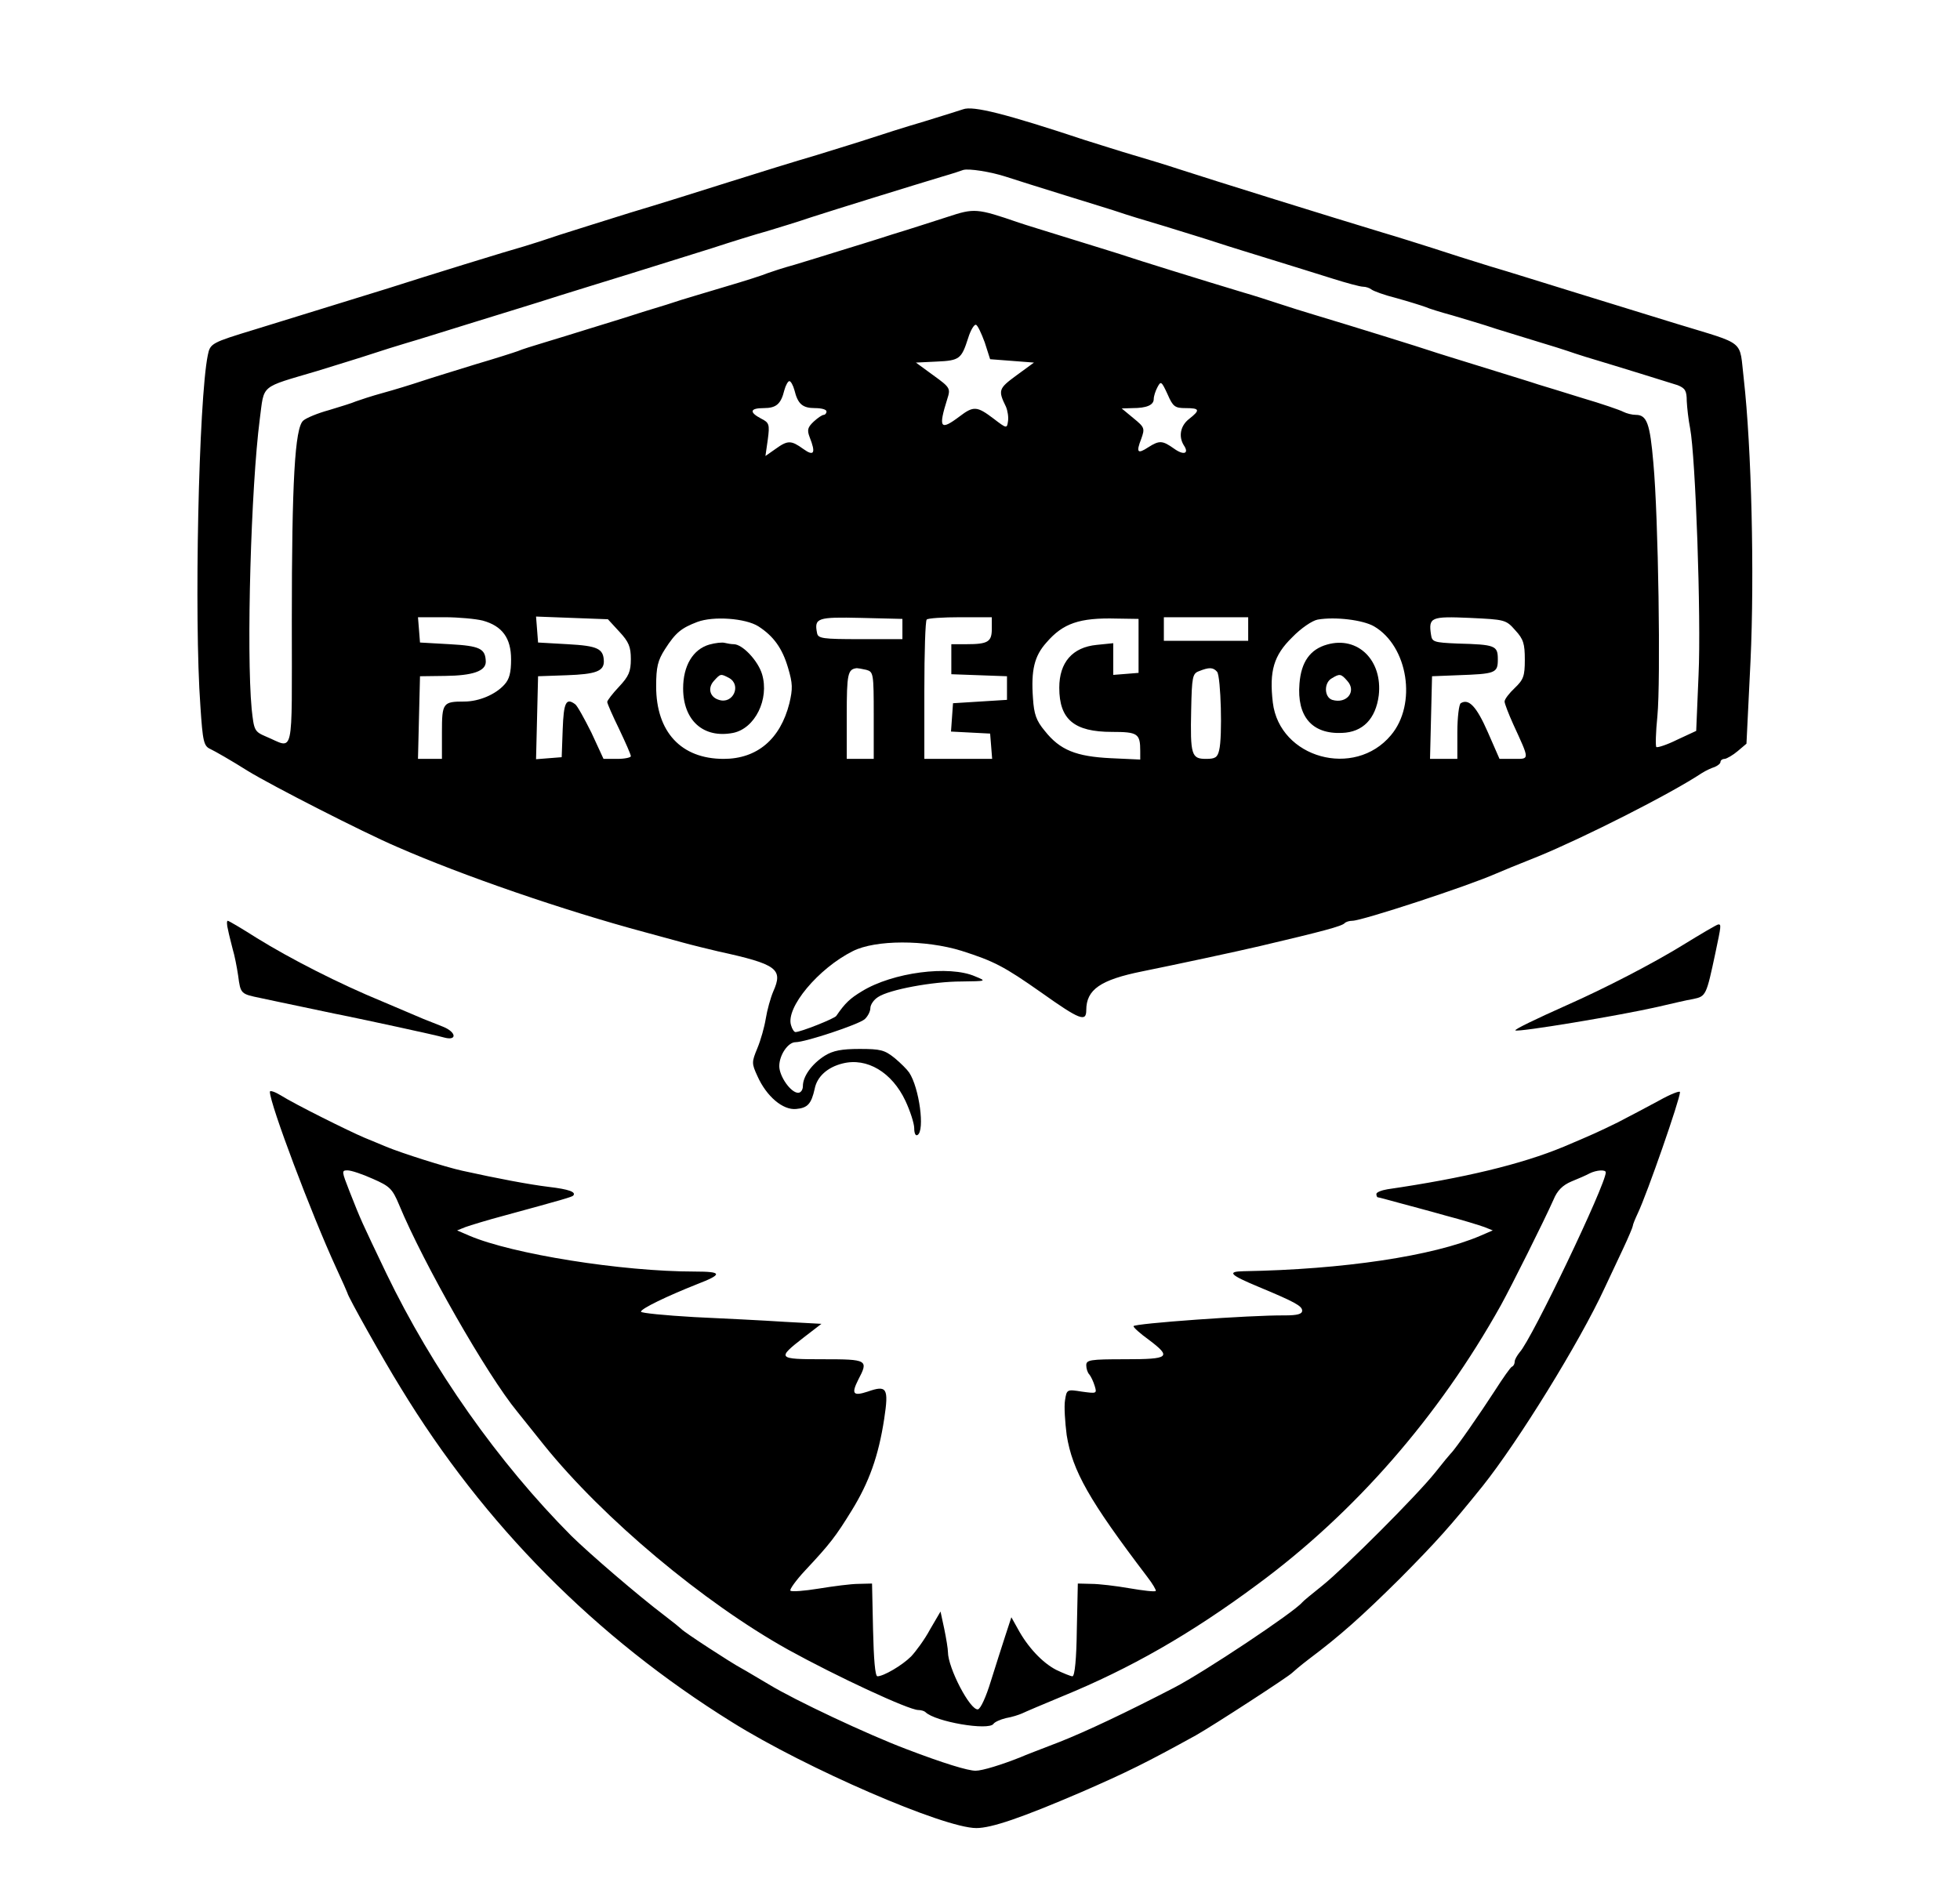 <?xml version="1.0" standalone="no"?>
<!DOCTYPE svg PUBLIC "-//W3C//DTD SVG 20010904//EN"
 "http://www.w3.org/TR/2001/REC-SVG-20010904/DTD/svg10.dtd">
<svg version="1.0" xmlns="http://www.w3.org/2000/svg"
 width="581pt" height="558pt" viewBox="0 0 581 558"
 preserveAspectRatio="xMidYMid meet">

<g transform="translate(0,558) scale(0.1,-0.1)"
fill="#000000" stroke="none">
<path d="M2855 5256 c-5 -2 -57 -18 -115 -36 -58 -17 -130 -40 -160 -50 -30
-10 -102 -32 -160 -50 -58 -17 -175 -53 -260 -80 -85 -27 -216 -68 -290 -90
-74 -23 -169 -53 -210 -66 -41 -14 -88 -29 -105 -34 -47 -13 -290 -88 -405
-125 -116 -36 -272 -84 -395 -122 -128 -39 -132 -41 -139 -76 -27 -132 -41
-779 -22 -1040 7 -107 10 -119 30 -128 11 -5 62 -34 111 -65 72 -44 340 -181
440 -224 196 -86 495 -189 737 -254 32 -9 82 -22 110 -30 29 -8 78 -20 108
-27 174 -38 192 -52 162 -119 -8 -19 -18 -55 -22 -80 -4 -25 -15 -64 -25 -88
-17 -41 -17 -45 0 -82 27 -61 76 -102 115 -98 34 3 45 15 55 60 7 36 38 64 83
75 72 18 146 -26 186 -111 14 -30 26 -67 26 -81 0 -15 4 -24 10 -20 22 13 5
140 -25 185 -6 9 -25 28 -43 43 -30 24 -42 27 -104 27 -53 0 -79 -5 -103 -20
-38 -24 -65 -61 -65 -90 0 -11 -6 -20 -14 -20 -22 0 -56 49 -56 79 0 33 26 71
48 71 29 0 186 52 205 68 9 8 17 23 17 33 0 10 10 25 23 33 33 22 162 46 247
46 75 1 75 1 41 15 -77 34 -245 12 -336 -44 -35 -21 -50 -35 -76 -73 -5 -8
-106 -48 -121 -48 -4 0 -10 9 -13 20 -17 52 81 169 183 220 67 34 215 34 322
1 97 -31 126 -46 237 -124 114 -81 133 -88 133 -52 0 61 42 90 166 115 99 20
281 59 349 75 187 44 243 59 251 68 4 4 14 7 23 7 28 0 340 102 426 140 11 5
67 28 125 51 134 55 390 184 485 247 11 7 28 15 38 18 9 4 17 10 17 15 0 5 6
9 13 9 6 1 24 11 38 23 l26 22 12 245 c12 258 3 634 -20 837 -14 118 10 99
-199 163 -74 23 -207 64 -295 91 -88 27 -205 64 -260 80 -55 17 -131 41 -170
54 -38 12 -104 33 -145 45 -146 44 -509 157 -610 190 -30 10 -89 28 -130 40
-41 12 -106 33 -145 45 -235 78 -331 102 -360 91z m127 -200 c24 -8 104 -33
178 -56 74 -23 146 -45 160 -50 14 -5 72 -23 130 -40 58 -18 130 -40 160 -50
30 -10 102 -32 160 -50 58 -18 139 -43 180 -56 41 -13 82 -24 90 -24 9 0 20
-4 25 -8 6 -5 39 -17 75 -26 36 -10 74 -22 85 -26 11 -5 47 -16 80 -25 33 -10
92 -27 130 -40 39 -12 97 -30 130 -40 33 -10 69 -21 80 -25 11 -4 36 -12 55
-18 100 -30 248 -76 273 -84 22 -9 27 -16 27 -47 1 -20 5 -56 10 -81 16 -84
33 -560 25 -731 l-7 -166 -56 -26 c-30 -15 -58 -24 -62 -22 -3 2 -2 43 3 92
10 104 3 589 -12 751 -10 116 -19 142 -52 142 -11 0 -27 4 -37 9 -9 5 -64 24
-122 41 -58 18 -116 36 -130 40 -14 5 -86 27 -160 50 -74 23 -146 45 -160 50
-23 8 -225 71 -345 107 -27 8 -75 23 -105 33 -30 10 -77 25 -105 33 -120 36
-322 99 -345 107 -14 5 -86 27 -160 50 -74 23 -146 45 -160 50 -125 43 -132
43 -211 17 -41 -13 -114 -37 -164 -52 -49 -16 -121 -38 -160 -50 -38 -12 -97
-30 -130 -40 -33 -9 -69 -21 -80 -25 -11 -5 -67 -23 -125 -40 -58 -17 -116
-35 -130 -39 -14 -5 -65 -21 -115 -36 -49 -16 -121 -38 -160 -50 -38 -12 -97
-30 -130 -40 -33 -10 -69 -21 -80 -26 -11 -4 -67 -22 -125 -39 -58 -18 -130
-40 -160 -50 -30 -10 -82 -26 -115 -35 -33 -9 -69 -21 -80 -25 -11 -5 -47 -16
-80 -26 -33 -9 -67 -23 -76 -31 -25 -21 -34 -181 -34 -595 0 -415 8 -377 -76
-342 -35 15 -36 18 -43 82 -16 172 -2 658 24 859 14 105 -2 92 170 143 58 18
130 40 160 50 30 10 78 25 105 33 28 8 111 34 185 57 74 23 149 46 165 51 17
5 64 20 105 33 41 13 136 42 210 65 74 23 182 57 240 75 58 19 132 42 165 51
33 10 92 28 130 41 71 23 297 93 390 121 28 8 55 17 60 19 16 5 81 -5 127 -20z
m-63 -491 l16 -50 65 -5 65 -5 -52 -38 c-53 -39 -55 -44 -31 -93 5 -12 8 -31
6 -43 -3 -22 -4 -22 -43 8 -49 37 -59 38 -101 6 -57 -43 -63 -34 -36 52 10 31
9 34 -41 70 l-52 38 62 3 c68 3 73 8 93 70 7 23 18 41 23 39 5 -1 16 -25 26
-52z m-564 -142 c10 -41 24 -53 61 -53 19 0 34 -4 34 -10 0 -5 -4 -10 -8 -10
-5 0 -18 -9 -30 -20 -18 -17 -20 -25 -12 -46 19 -48 13 -58 -19 -35 -36 26
-46 26 -82 0 l-30 -21 7 49 c6 45 4 50 -20 62 -36 19 -33 31 8 31 37 0 51 12
61 53 4 15 11 27 15 27 4 0 11 -12 15 -27z m1160 -53 c42 0 43 -6 10 -32 -26
-20 -32 -52 -16 -78 17 -25 0 -31 -29 -10 -34 24 -43 25 -76 4 -32 -21 -37
-16 -21 25 11 31 10 34 -23 61 l-35 29 32 1 c42 0 63 9 63 27 0 8 5 24 11 35
10 19 12 18 30 -21 16 -37 22 -41 54 -41z m-2084 -630 c58 -16 84 -52 84 -115
0 -39 -5 -59 -20 -75 -26 -29 -75 -50 -119 -50 -63 0 -66 -4 -66 -91 l0 -79
-35 0 -36 0 3 123 3 122 75 1 c81 1 120 14 120 42 -1 39 -17 47 -107 52 l-88
5 -3 38 -3 37 78 0 c43 0 94 -5 114 -10z m405 -33 c28 -30 34 -45 34 -81 0
-37 -6 -51 -35 -82 -19 -20 -35 -41 -35 -45 0 -5 16 -41 35 -80 19 -40 35 -76
35 -81 0 -4 -18 -8 -40 -8 l-41 0 -36 78 c-21 42 -42 80 -48 84 -27 20 -34 6
-37 -74 l-3 -83 -38 -3 -38 -3 3 123 3 123 85 3 c86 3 110 12 110 41 -1 38
-18 46 -107 51 l-88 5 -3 39 -3 38 106 -4 107 -4 34 -37z m412 16 c45 -29 71
-65 88 -123 14 -47 14 -62 4 -105 -27 -107 -96 -165 -195 -165 -126 0 -200 80
-200 215 0 58 5 77 26 110 32 50 49 63 96 81 48 18 143 11 181 -13z m427 -8
l0 -30 -125 0 c-112 0 -125 2 -128 18 -9 45 1 48 130 45 l123 -3 0 -30z m265
1 c0 -39 -11 -46 -76 -46 l-44 0 0 -45 0 -44 83 -3 82 -3 0 -35 0 -35 -80 -5
-80 -5 -3 -42 -3 -42 58 -3 58 -3 3 -37 3 -38 -100 0 -101 0 0 203 c0 112 3
207 7 210 3 4 48 7 100 7 l93 0 0 -34z m435 -51 l0 -80 -37 -3 -38 -3 0 47 0
47 -49 -5 c-72 -7 -111 -52 -111 -127 0 -94 44 -131 156 -131 77 0 84 -5 84
-57 l0 -25 -87 4 c-103 5 -151 24 -196 81 -25 30 -32 49 -35 97 -6 83 4 125
40 165 49 57 98 74 208 71 l65 -1 0 -80z m325 50 l0 -35 -125 0 -125 0 0 35 0
35 125 0 125 0 0 -35z m373 8 c101 -59 128 -231 50 -323 -108 -129 -330 -68
-350 97 -11 94 3 140 57 193 27 28 60 50 76 53 52 9 134 -1 167 -20z m419 -12
c24 -26 28 -40 28 -87 0 -49 -4 -59 -30 -84 -16 -15 -30 -33 -30 -40 0 -6 12
-37 26 -68 49 -107 49 -102 1 -102 l-42 0 -35 80 c-33 75 -56 100 -80 85 -5
-3 -10 -42 -10 -86 l0 -79 -40 0 -41 0 3 122 3 123 75 3 c113 4 120 6 120 47
0 41 -7 44 -120 47 -70 3 -75 5 -78 26 -8 52 0 55 115 50 104 -5 107 -5 135
-37z m-1924 -117 c21 -6 22 -10 22 -135 l0 -129 -40 0 -40 0 0 129 c0 124 3
137 30 140 3 0 15 -2 28 -5z m1040 -6 c11 -15 16 -192 6 -232 -5 -22 -12 -26
-39 -26 -43 0 -47 11 -44 146 2 97 4 107 23 114 30 12 42 12 54 -2z"/>
<path d="M2103 3669 c-49 -14 -78 -63 -78 -130 0 -95 60 -149 148 -132 65 13
108 100 86 174 -12 40 -58 89 -84 89 -7 0 -19 2 -27 4 -7 2 -27 0 -45 -5z m58
-99 c38 -21 12 -79 -30 -65 -27 8 -34 35 -15 56 20 22 20 22 45 9z"/>
<path d="M3934 3669 c-50 -14 -77 -51 -82 -116 -8 -97 37 -150 126 -146 62 2
100 42 109 111 12 104 -62 177 -153 151z m60 -108 c28 -31 -2 -69 -45 -56 -24
8 -25 51 -1 64 23 14 27 14 46 -8z"/>
<path d="M676 2823 c3 -16 10 -41 14 -58 5 -16 12 -51 16 -78 7 -54 8 -54 66
-66 24 -5 79 -17 123 -26 44 -9 98 -21 120 -25 64 -13 278 -59 301 -66 40 -11
37 16 -3 32 -21 8 -47 19 -58 23 -19 8 -75 32 -120 51 -129 53 -274 127 -374
189 -44 28 -83 51 -86 51 -3 0 -3 -12 1 -27z"/>
<path d="M4990 2779 c-89 -55 -232 -129 -345 -179 -94 -42 -156 -72 -153 -75
8 -6 309 44 423 70 39 9 85 20 104 23 38 8 39 10 66 137 17 81 18 85 8 84 -5
-1 -51 -28 -103 -60z"/>
<path d="M800 2343 c0 -36 123 -362 196 -521 19 -41 34 -75 34 -76 0 -8 107
-199 158 -281 247 -406 578 -740 982 -991 219 -137 628 -314 724 -314 45 0
133 30 310 106 138 60 196 89 341 169 53 30 276 175 285 185 3 3 25 22 50 41
92 69 156 126 270 239 109 110 150 156 245 274 106 133 287 426 361 586 14 30
39 83 55 117 16 34 29 65 29 68 0 4 7 21 15 38 28 59 125 338 125 359 0 5 -28
-6 -62 -25 -35 -19 -90 -48 -123 -65 -55 -27 -77 -37 -160 -72 -125 -52 -296
-93 -522 -126 -18 -3 -33 -9 -33 -14 0 -6 2 -10 5 -10 2 0 28 -7 57 -15 29 -8
94 -25 143 -39 50 -13 101 -29 115 -34 l25 -10 -37 -16 c-140 -60 -406 -100
-702 -105 -50 -1 -40 -11 44 -46 108 -45 130 -57 130 -71 0 -10 -14 -14 -52
-14 -101 1 -448 -24 -448 -32 0 -4 20 -22 45 -40 69 -52 62 -58 -70 -58 -104
0 -115 -2 -115 -18 0 -10 4 -22 9 -27 5 -6 12 -21 16 -34 7 -23 6 -23 -38 -17
-44 7 -45 7 -50 -26 -3 -18 0 -64 5 -103 17 -106 67 -194 238 -419 17 -22 28
-41 26 -43 -3 -3 -37 1 -78 8 -40 7 -91 13 -113 13 l-40 1 -3 -138 c-1 -84 -6
-137 -13 -137 -5 0 -27 9 -48 19 -41 21 -85 68 -114 122 l-19 34 -18 -55 c-10
-30 -29 -91 -43 -135 -14 -46 -30 -81 -38 -83 -23 -4 -89 123 -89 170 0 9 -5
40 -11 69 l-11 51 -31 -53 c-16 -30 -42 -65 -56 -80 -27 -27 -82 -59 -100 -59
-7 0 -11 52 -13 138 l-3 137 -40 -1 c-22 0 -75 -7 -118 -14 -43 -7 -81 -10
-84 -6 -3 3 16 30 43 59 74 79 91 101 139 179 51 83 79 160 96 271 14 92 8
101 -49 81 -43 -14 -49 -7 -28 35 31 59 28 61 -104 61 -136 0 -138 2 -57 65
l52 40 -110 6 c-60 4 -181 10 -267 14 -87 5 -158 12 -158 16 0 9 77 46 165 81
78 30 77 38 -5 38 -218 0 -541 52 -668 106 l-37 16 25 10 c14 5 66 21 115 34
180 49 199 55 204 59 10 11 -13 19 -72 26 -58 7 -153 25 -257 48 -50 11 -179
52 -225 71 -16 7 -46 19 -65 27 -45 19 -206 99 -247 125 -18 11 -33 16 -33 11z
m305 -258 c50 -22 58 -29 78 -77 72 -174 261 -505 350 -613 9 -11 45 -56 80
-100 175 -217 472 -466 723 -606 145 -80 358 -179 386 -179 8 0 18 -3 21 -6
29 -29 188 -56 202 -35 3 5 20 13 37 17 18 3 39 10 48 14 8 4 62 27 120 51
200 82 379 184 577 331 288 212 538 498 722 828 32 58 127 248 156 313 11 27
27 43 53 54 20 8 45 19 54 24 20 10 48 12 48 3 0 -36 -219 -494 -255 -533 -8
-10 -15 -22 -15 -28 0 -6 -3 -13 -8 -15 -4 -1 -27 -34 -52 -73 -40 -62 -116
-172 -130 -185 -3 -3 -23 -27 -45 -55 -55 -69 -268 -282 -335 -336 -30 -24
-57 -46 -60 -50 -24 -29 -291 -207 -380 -253 -141 -73 -259 -129 -340 -161
-52 -20 -104 -40 -115 -45 -55 -22 -113 -40 -133 -40 -23 0 -95 22 -205 64
-114 43 -331 145 -408 192 -31 18 -67 40 -80 47 -32 17 -173 109 -179 117 -3
3 -25 21 -50 40 -78 59 -222 183 -276 236 -217 218 -412 495 -549 779 -74 155
-74 154 -109 243 -23 59 -24 62 -6 62 11 0 44 -11 75 -25z"/>
</g>
</svg>
